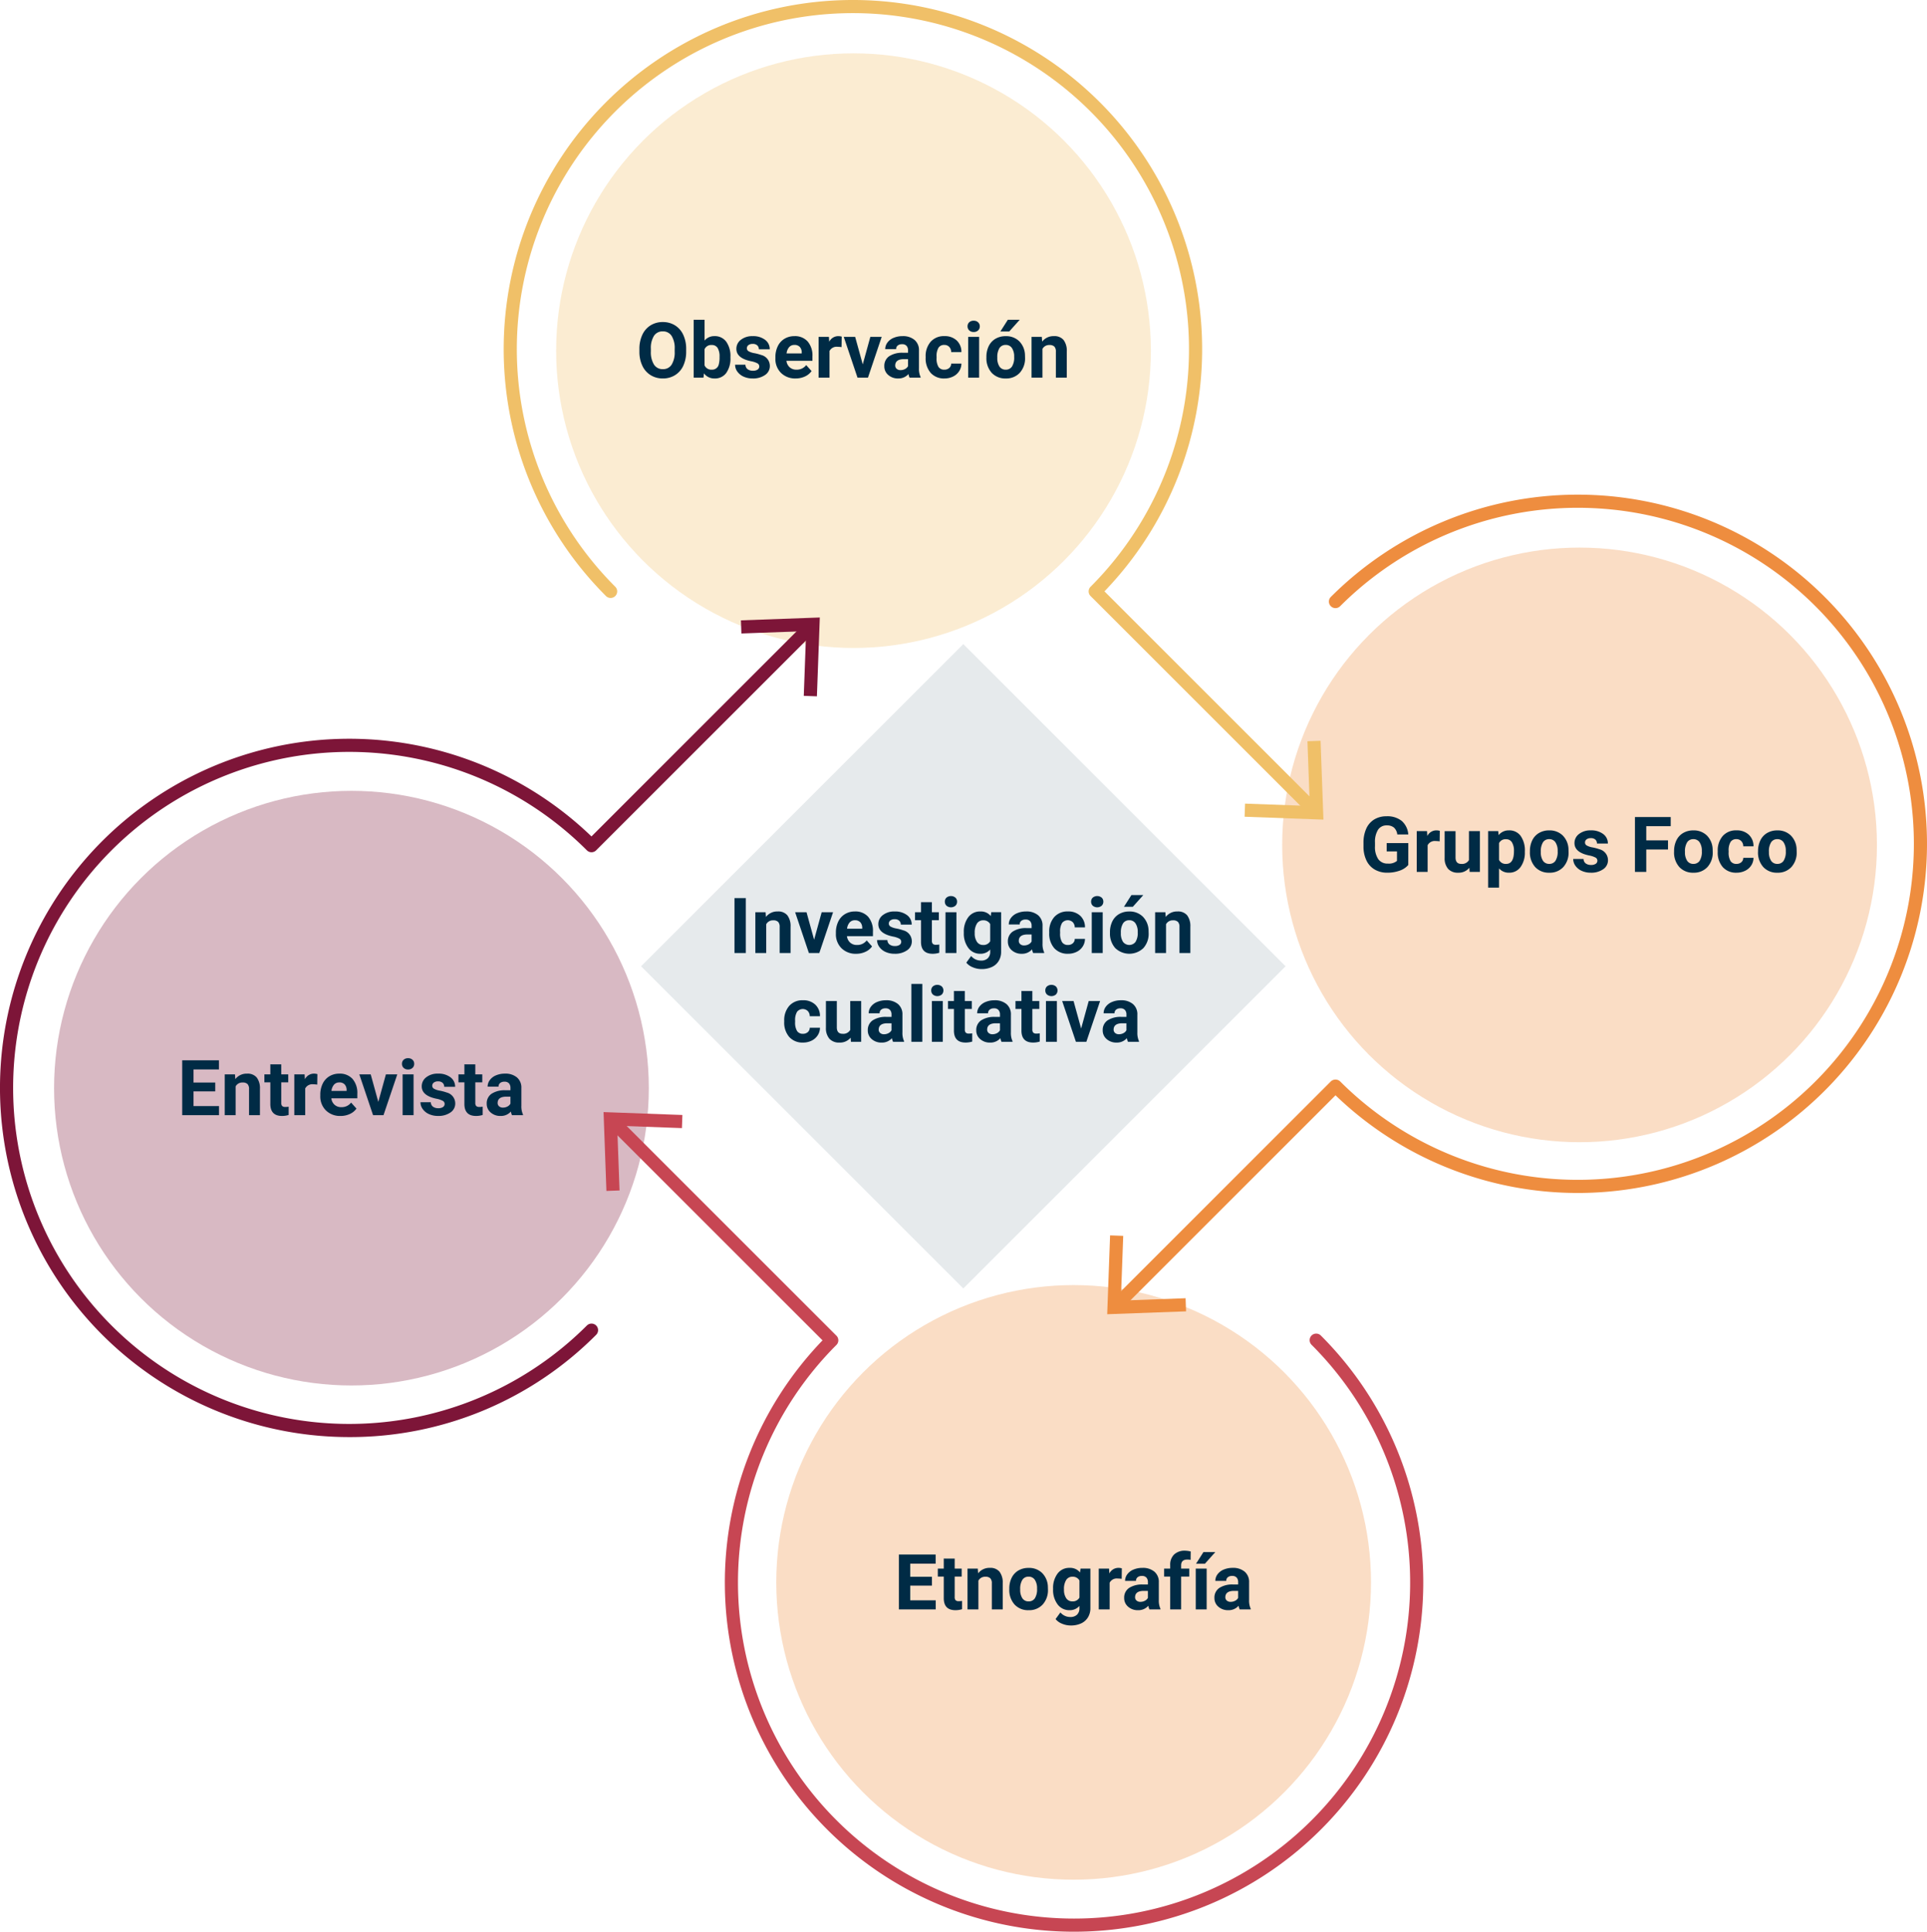 <svg xmlns="http://www.w3.org/2000/svg" width="498.962" height="500.284" viewBox="0 0 498.962 500.284">
  <g id="Grupo_27389" data-name="Grupo 27389" transform="translate(-451 -4204.184)">
    <circle id="Elipse_909" data-name="Elipse 909" cx="77" cy="77" r="77" transform="translate(595 4218)" fill="#f0c068" opacity="0.3"/>
    <circle id="Elipse_910" data-name="Elipse 910" cx="77" cy="77" r="77" transform="translate(783 4346)" fill="#ee8d3f" opacity="0.3"/>
    <circle id="Elipse_911" data-name="Elipse 911" cx="77" cy="77" r="77" transform="translate(652 4537)" fill="#ee8d3f" opacity="0.3"/>
    <circle id="Elipse_912" data-name="Elipse 912" cx="77" cy="77" r="77" transform="translate(465 4409)" fill="#7d1538" opacity="0.3"/>
    <path id="Trazado_49741" data-name="Trazado 49741" d="M-43.33-6.787a8.583,8.583,0,0,1-.742,3.682A5.589,5.589,0,0,1-46.2-.664,5.875,5.875,0,0,1-49.365.2a5.915,5.915,0,0,1-3.154-.85,5.644,5.644,0,0,1-2.148-2.427,8.338,8.338,0,0,1-.771-3.628v-.7a8.538,8.538,0,0,1,.757-3.7,5.635,5.635,0,0,1,2.139-2.451,5.883,5.883,0,0,1,3.159-.854,5.883,5.883,0,0,1,3.159.854,5.635,5.635,0,0,1,2.139,2.451,8.514,8.514,0,0,1,.757,3.687ZM-46.3-7.432a5.984,5.984,0,0,0-.8-3.4,2.61,2.61,0,0,0-2.285-1.162,2.611,2.611,0,0,0-2.275,1.147,5.915,5.915,0,0,0-.811,3.364v.693a6.058,6.058,0,0,0,.8,3.379,2.6,2.6,0,0,0,2.3,1.2A2.579,2.579,0,0,0-47.1-3.364a6.023,6.023,0,0,0,.8-3.374Zm14.434,2.246a6.4,6.4,0,0,1-1.084,3.96A3.591,3.591,0,0,1-35.977.2a3.3,3.3,0,0,1-2.744-1.318L-38.848,0h-2.539V-15h2.822v5.381A3.214,3.214,0,0,1-36-10.762a3.62,3.62,0,0,1,3.032,1.421,6.408,6.408,0,0,1,1.1,4Zm-2.822-.205A4.2,4.2,0,0,0-35.2-7.729a1.717,1.717,0,0,0-1.514-.737,1.862,1.862,0,0,0-1.855,1.1v4.17A1.887,1.887,0,0,0-36.689-2.08a1.742,1.742,0,0,0,1.8-1.348A6.952,6.952,0,0,0-34.687-5.391ZM-24.4-2.92a.909.909,0,0,0-.513-.815,5.824,5.824,0,0,0-1.646-.532q-3.77-.791-3.77-3.2a2.9,2.9,0,0,1,1.167-2.349,4.708,4.708,0,0,1,3.052-.942,5.067,5.067,0,0,1,3.218.947,2.985,2.985,0,0,1,1.206,2.461h-2.822a1.366,1.366,0,0,0-.391-1,1.653,1.653,0,0,0-1.221-.4,1.689,1.689,0,0,0-1.1.322,1.017,1.017,0,0,0-.391.82.87.87,0,0,0,.444.757,4.571,4.571,0,0,0,1.5.5,12.244,12.244,0,0,1,1.777.474A2.92,2.92,0,0,1-21.66-3.037,2.756,2.756,0,0,1-22.9-.7,5.35,5.35,0,0,1-26.1.2a5.588,5.588,0,0,1-2.358-.474,3.957,3.957,0,0,1-1.616-1.3,3.018,3.018,0,0,1-.586-1.782h2.676a1.473,1.473,0,0,0,.557,1.152,2.208,2.208,0,0,0,1.387.4,2.044,2.044,0,0,0,1.226-.308A.957.957,0,0,0-24.4-2.92ZM-14.98.2A5.187,5.187,0,0,1-18.765-1.23a5.068,5.068,0,0,1-1.46-3.8V-5.3a6.383,6.383,0,0,1,.615-2.847,4.515,4.515,0,0,1,1.743-1.934,4.893,4.893,0,0,1,2.573-.679A4.385,4.385,0,0,1-11.88-9.395a5.555,5.555,0,0,1,1.245,3.877v1.152h-6.729a2.622,2.622,0,0,0,.825,1.66,2.5,2.5,0,0,0,1.743.625,3.046,3.046,0,0,0,2.549-1.182l1.387,1.553a4.237,4.237,0,0,1-1.719,1.4A5.639,5.639,0,0,1-14.98.2ZM-15.3-8.486a1.764,1.764,0,0,0-1.362.569,2.946,2.946,0,0,0-.669,1.628h3.926v-.226a2.1,2.1,0,0,0-.508-1.457A1.819,1.819,0,0,0-15.3-8.486ZM-3.1-7.92A7.667,7.667,0,0,0-4.111-8a2.067,2.067,0,0,0-2.1,1.084V0H-9.033V-10.566h2.666l.078,1.26a2.615,2.615,0,0,1,2.354-1.455,2.957,2.957,0,0,1,.879.127ZM2.393-3.447l1.963-7.119H7.3L3.74,0h-2.7L-2.52-10.566H.43ZM14.521,0a3.134,3.134,0,0,1-.283-.947A3.415,3.415,0,0,1,11.572.2,3.752,3.752,0,0,1,9-.7,2.89,2.89,0,0,1,7.979-2.969,2.986,2.986,0,0,1,9.224-5.547a6.144,6.144,0,0,1,3.6-.908h1.3v-.605a1.741,1.741,0,0,0-.376-1.172,1.479,1.479,0,0,0-1.187-.439,1.682,1.682,0,0,0-1.118.342,1.161,1.161,0,0,0-.405.938H8.213a2.835,2.835,0,0,1,.566-1.7,3.744,3.744,0,0,1,1.6-1.226,5.837,5.837,0,0,1,2.324-.444,4.611,4.611,0,0,1,3.1.981,3.433,3.433,0,0,1,1.147,2.759v4.58a5.052,5.052,0,0,0,.42,2.275V0ZM12.188-1.963a2.431,2.431,0,0,0,1.152-.278,1.828,1.828,0,0,0,.781-.747V-4.8H13.066q-2.119,0-2.256,1.465l-.01.166a1.13,1.13,0,0,0,.371.869A1.441,1.441,0,0,0,12.188-1.963ZM23.516-2.08a1.851,1.851,0,0,0,1.27-.43,1.506,1.506,0,0,0,.508-1.143h2.646a3.62,3.62,0,0,1-.586,1.968A3.866,3.866,0,0,1,25.776-.3,4.936,4.936,0,0,1,23.564.2a4.587,4.587,0,0,1-3.574-1.44,5.7,5.7,0,0,1-1.309-3.979V-5.41a5.635,5.635,0,0,1,1.3-3.9,4.534,4.534,0,0,1,3.564-1.455,4.444,4.444,0,0,1,3.179,1.128,3.994,3.994,0,0,1,1.216,3H25.293a1.939,1.939,0,0,0-.508-1.34A1.693,1.693,0,0,0,23.5-8.486a1.7,1.7,0,0,0-1.489.719,4.166,4.166,0,0,0-.5,2.333v.293A4.219,4.219,0,0,0,22-2.794,1.721,1.721,0,0,0,23.516-2.08ZM32.529,0H29.7V-10.566h2.832Zm-3-13.3a1.39,1.39,0,0,1,.425-1.045,1.6,1.6,0,0,1,1.157-.41,1.6,1.6,0,0,1,1.152.41A1.382,1.382,0,0,1,32.7-13.3a1.386,1.386,0,0,1-.435,1.055,1.6,1.6,0,0,1-1.147.41,1.6,1.6,0,0,1-1.147-.41A1.386,1.386,0,0,1,29.531-13.3Zm4.883,7.92a6.267,6.267,0,0,1,.605-2.8,4.432,4.432,0,0,1,1.743-1.9,5.086,5.086,0,0,1,2.642-.674A4.812,4.812,0,0,1,42.9-9.453,5.252,5.252,0,0,1,44.4-5.9l.02.723a5.523,5.523,0,0,1-1.357,3.9A4.718,4.718,0,0,1,39.424.2,4.742,4.742,0,0,1,35.776-1.27a5.62,5.62,0,0,1-1.362-3.984Zm2.822.2a3.95,3.95,0,0,0,.566,2.3,1.868,1.868,0,0,0,1.621.8,1.873,1.873,0,0,0,1.6-.787A4.322,4.322,0,0,0,41.6-5.386a3.91,3.91,0,0,0-.576-2.289A1.873,1.873,0,0,0,39.4-8.486a1.842,1.842,0,0,0-1.6.807A4.395,4.395,0,0,0,37.236-5.181ZM39.961-15h3.076l-2.705,3.027H38.037Zm8.8,4.434.088,1.221a3.689,3.689,0,0,1,3.037-1.416,3.066,3.066,0,0,1,2.5.986,4.6,4.6,0,0,1,.84,2.949V0H52.4V-6.758a1.831,1.831,0,0,0-.391-1.3,1.749,1.749,0,0,0-1.3-.405,1.942,1.942,0,0,0-1.787,1.016V0H46.1V-10.566Z" transform="translate(672 4302)" fill="#002b45"/>
    <path id="Trazado_49738" data-name="Trazado 49738" d="M-44.351-1.8a5.085,5.085,0,0,1-2.236,1.47A9.365,9.365,0,0,1-49.79.2,6.345,6.345,0,0,1-53.027-.61a5.374,5.374,0,0,1-2.148-2.339,8.232,8.232,0,0,1-.776-3.6V-7.52a8.742,8.742,0,0,1,.718-3.687,5.31,5.31,0,0,1,2.07-2.383A5.964,5.964,0,0,1-50-14.414a5.939,5.939,0,0,1,3.955,1.206A5.154,5.154,0,0,1-44.351-9.7H-47.2a2.835,2.835,0,0,0-.864-1.787,2.76,2.76,0,0,0-1.841-.566,2.6,2.6,0,0,0-2.275,1.123,5.905,5.905,0,0,0-.791,3.34v.908a5.622,5.622,0,0,0,.85,3.379,2.909,2.909,0,0,0,2.49,1.143,3.25,3.25,0,0,0,2.354-.7V-5.312h-2.666V-7.471h5.6Zm8.125-6.123A7.667,7.667,0,0,0-37.241-8a2.067,2.067,0,0,0-2.1,1.084V0h-2.822V-10.566H-39.5l.078,1.26a2.615,2.615,0,0,1,2.354-1.455,2.957,2.957,0,0,1,.879.127Zm7.686,6.846A3.539,3.539,0,0,1-31.431.2a3.338,3.338,0,0,1-2.593-.977,4.169,4.169,0,0,1-.913-2.861v-6.924h2.822v6.834q0,1.652,1.5,1.652a2.038,2.038,0,0,0,1.973-1v-7.489h2.832V0h-2.656Zm14.375-4.111a6.337,6.337,0,0,1-1.108,3.911A3.554,3.554,0,0,1-18.267.2,3.292,3.292,0,0,1-20.854-.918v4.98h-2.822V-10.566h2.617l.1,1.035a3.317,3.317,0,0,1,2.676-1.23,3.578,3.578,0,0,1,3.037,1.445,6.509,6.509,0,0,1,1.084,3.984Zm-2.822-.205a4.159,4.159,0,0,0-.522-2.275,1.7,1.7,0,0,0-1.519-.8,1.848,1.848,0,0,0-1.826,1.016v4.326A1.879,1.879,0,0,0-19.009-2.08Q-16.987-2.08-16.987-5.391Zm4.131.01a6.267,6.267,0,0,1,.605-2.8,4.432,4.432,0,0,1,1.743-1.9,5.086,5.086,0,0,1,2.642-.674A4.812,4.812,0,0,1-4.375-9.453,5.252,5.252,0,0,1-2.866-5.9l.02.723A5.523,5.523,0,0,1-4.2-1.274,4.718,4.718,0,0,1-7.847.2,4.742,4.742,0,0,1-11.494-1.27a5.62,5.62,0,0,1-1.362-3.984Zm2.822.2a3.95,3.95,0,0,0,.566,2.3,1.868,1.868,0,0,0,1.621.8,1.873,1.873,0,0,0,1.6-.787,4.322,4.322,0,0,0,.576-2.518,3.91,3.91,0,0,0-.576-2.289,1.873,1.873,0,0,0-1.621-.812,1.842,1.842,0,0,0-1.6.807A4.395,4.395,0,0,0-10.034-5.181ZM4.614-2.92A.909.909,0,0,0,4.1-3.735a5.824,5.824,0,0,0-1.646-.532q-3.77-.791-3.77-3.2A2.9,2.9,0,0,1-.146-9.819a4.708,4.708,0,0,1,3.052-.942,5.067,5.067,0,0,1,3.218.947A2.985,2.985,0,0,1,7.329-7.354H4.507a1.366,1.366,0,0,0-.391-1A1.653,1.653,0,0,0,2.9-8.75a1.689,1.689,0,0,0-1.1.322,1.017,1.017,0,0,0-.391.82.87.87,0,0,0,.444.757,4.571,4.571,0,0,0,1.5.5,12.244,12.244,0,0,1,1.777.474A2.92,2.92,0,0,1,7.358-3.037,2.756,2.756,0,0,1,6.118-.7,5.35,5.35,0,0,1,2.915.2,5.588,5.588,0,0,1,.557-.278a3.957,3.957,0,0,1-1.616-1.3,3.018,3.018,0,0,1-.586-1.782H1.03a1.473,1.473,0,0,0,.557,1.152,2.208,2.208,0,0,0,1.387.4A2.044,2.044,0,0,0,4.2-2.114.957.957,0,0,0,4.614-2.92ZM22.9-5.811H17.271V0h-2.93V-14.219H23.6v2.373H17.271v3.672H22.9Zm1.572.43a6.266,6.266,0,0,1,.605-2.8,4.432,4.432,0,0,1,1.743-1.9,5.086,5.086,0,0,1,2.642-.674,4.812,4.812,0,0,1,3.491,1.309A5.252,5.252,0,0,1,34.458-5.9l.02.723a5.523,5.523,0,0,1-1.357,3.9A4.718,4.718,0,0,1,29.478.2,4.742,4.742,0,0,1,25.83-1.27a5.62,5.62,0,0,1-1.362-3.984Zm2.822.2a3.95,3.95,0,0,0,.566,2.3,1.868,1.868,0,0,0,1.621.8,1.873,1.873,0,0,0,1.6-.787,4.322,4.322,0,0,0,.576-2.518,3.91,3.91,0,0,0-.576-2.289,1.873,1.873,0,0,0-1.621-.812,1.842,1.842,0,0,0-1.6.807A4.395,4.395,0,0,0,27.29-5.181Zm13.32,3.1a1.851,1.851,0,0,0,1.27-.43,1.506,1.506,0,0,0,.508-1.143h2.646a3.62,3.62,0,0,1-.586,1.968A3.866,3.866,0,0,1,42.871-.3,4.936,4.936,0,0,1,40.659.2a4.587,4.587,0,0,1-3.574-1.44,5.7,5.7,0,0,1-1.309-3.979V-5.41a5.635,5.635,0,0,1,1.3-3.9,4.534,4.534,0,0,1,3.564-1.455,4.444,4.444,0,0,1,3.179,1.128,3.994,3.994,0,0,1,1.216,3H42.388a1.939,1.939,0,0,0-.508-1.34,1.693,1.693,0,0,0-1.289-.515,1.7,1.7,0,0,0-1.489.719,4.166,4.166,0,0,0-.5,2.333v.293a4.219,4.219,0,0,0,.5,2.347A1.721,1.721,0,0,0,40.61-2.08Zm5.6-3.3a6.267,6.267,0,0,1,.605-2.8,4.432,4.432,0,0,1,1.743-1.9,5.086,5.086,0,0,1,2.642-.674,4.812,4.812,0,0,1,3.491,1.309A5.252,5.252,0,0,1,56.2-5.9l.02.723a5.523,5.523,0,0,1-1.357,3.9A4.718,4.718,0,0,1,51.216.2,4.742,4.742,0,0,1,47.568-1.27a5.62,5.62,0,0,1-1.362-3.984Zm2.822.2a3.95,3.95,0,0,0,.566,2.3,1.868,1.868,0,0,0,1.621.8,1.873,1.873,0,0,0,1.6-.787,4.322,4.322,0,0,0,.576-2.518,3.91,3.91,0,0,0-.576-2.289A1.873,1.873,0,0,0,51.2-8.486a1.842,1.842,0,0,0-1.6.807A4.395,4.395,0,0,0,49.028-5.181Z" transform="translate(860 4430)" fill="#002b45"/>
    <path id="Trazado_49739" data-name="Trazado 49739" d="M-36.689-6.162h-5.625v3.809h6.6V0h-9.531V-14.219h9.512v2.373h-6.582v3.389h5.625Zm5.889-7v2.6h1.807V-8.5H-30.8v5.273a1.259,1.259,0,0,0,.225.84,1.128,1.128,0,0,0,.859.254,4.5,4.5,0,0,0,.83-.068V-.059A5.81,5.81,0,0,1-30.6.2q-2.969,0-3.027-3V-8.5h-1.543v-2.07h1.543v-2.6Zm5.977,2.6.088,1.221A3.689,3.689,0,0,1-21.7-10.762a3.066,3.066,0,0,1,2.5.986,4.6,4.6,0,0,1,.84,2.949V0h-2.822V-6.758a1.831,1.831,0,0,0-.391-1.3,1.749,1.749,0,0,0-1.3-.405,1.942,1.942,0,0,0-1.787,1.016V0H-27.48V-10.566Zm8.164,5.186a6.266,6.266,0,0,1,.605-2.8,4.432,4.432,0,0,1,1.743-1.9,5.086,5.086,0,0,1,2.642-.674A4.812,4.812,0,0,1-8.179-9.453,5.252,5.252,0,0,1-6.67-5.9l.02.723a5.523,5.523,0,0,1-1.357,3.9A4.718,4.718,0,0,1-11.65.2,4.742,4.742,0,0,1-15.3-1.27,5.62,5.62,0,0,1-16.66-5.254Zm2.822.2a3.95,3.95,0,0,0,.566,2.3,1.868,1.868,0,0,0,1.621.8,1.873,1.873,0,0,0,1.6-.787,4.322,4.322,0,0,0,.576-2.518,3.91,3.91,0,0,0-.576-2.289,1.873,1.873,0,0,0-1.621-.812,1.842,1.842,0,0,0-1.6.807A4.395,4.395,0,0,0-13.838-5.181Zm8.516-.181A6.193,6.193,0,0,1-4.165-9.277a3.75,3.75,0,0,1,3.12-1.484A3.289,3.289,0,0,1,1.66-9.57l.117-1H4.336V-.352a4.516,4.516,0,0,1-.63,2.412A4.045,4.045,0,0,1,1.934,3.623,6.231,6.231,0,0,1-.742,4.16,5.794,5.794,0,0,1-3.008,3.7a4.021,4.021,0,0,1-1.67-1.2L-3.428.781A3.306,3.306,0,0,0-.869,1.963a2.42,2.42,0,0,0,1.748-.6A2.253,2.253,0,0,0,1.5-.342V-.908A3.264,3.264,0,0,1-1.064.2,3.74,3.74,0,0,1-4.146-1.294a6.191,6.191,0,0,1-1.177-3.95Zm2.822.21A3.856,3.856,0,0,0-1.924-2.9,1.833,1.833,0,0,0-.342-2.08,1.96,1.96,0,0,0,1.5-3.048V-7.5A1.955,1.955,0,0,0-.322-8.467a1.844,1.844,0,0,0-1.6.831A4.346,4.346,0,0,0-2.5-5.151ZM12.441-7.92A7.667,7.667,0,0,0,11.426-8a2.067,2.067,0,0,0-2.1,1.084V0H6.5V-10.566H9.17l.078,1.26A2.615,2.615,0,0,1,11.6-10.762a2.957,2.957,0,0,1,.879.127ZM19.629,0a3.134,3.134,0,0,1-.283-.947A3.415,3.415,0,0,1,16.68.2a3.752,3.752,0,0,1-2.573-.9,2.89,2.89,0,0,1-1.021-2.266,2.986,2.986,0,0,1,1.245-2.578,6.144,6.144,0,0,1,3.6-.908h1.3v-.605a1.741,1.741,0,0,0-.376-1.172,1.479,1.479,0,0,0-1.187-.439,1.682,1.682,0,0,0-1.118.342,1.161,1.161,0,0,0-.405.938H13.32a2.835,2.835,0,0,1,.566-1.7,3.744,3.744,0,0,1,1.6-1.226,5.837,5.837,0,0,1,2.324-.444,4.611,4.611,0,0,1,3.1.981,3.433,3.433,0,0,1,1.147,2.759v4.58a5.052,5.052,0,0,0,.42,2.275V0ZM17.295-1.963a2.431,2.431,0,0,0,1.152-.278,1.828,1.828,0,0,0,.781-.747V-4.8H18.174q-2.119,0-2.256,1.465l-.01.166a1.13,1.13,0,0,0,.371.869A1.441,1.441,0,0,0,17.295-1.963ZM25,0V-8.5H23.428v-2.07H25v-.9a3.648,3.648,0,0,1,1.021-2.759,3.952,3.952,0,0,1,2.856-.981,6.6,6.6,0,0,1,1.436.2l-.029,2.188a3.6,3.6,0,0,0-.859-.088q-1.592,0-1.592,1.494v.85h2.1V-8.5h-2.1V0Zm9.443,0H31.621V-10.566h2.822Zm-.83-14.854h3.076l-2.705,3.027H31.689ZM43,0a3.134,3.134,0,0,1-.283-.947A3.415,3.415,0,0,1,40.049.2a3.752,3.752,0,0,1-2.573-.9,2.89,2.89,0,0,1-1.021-2.266A2.986,2.986,0,0,1,37.7-5.547a6.144,6.144,0,0,1,3.6-.908h1.3v-.605a1.741,1.741,0,0,0-.376-1.172,1.479,1.479,0,0,0-1.187-.439,1.682,1.682,0,0,0-1.118.342,1.161,1.161,0,0,0-.405.938H36.689a2.835,2.835,0,0,1,.566-1.7,3.744,3.744,0,0,1,1.6-1.226,5.837,5.837,0,0,1,2.324-.444,4.611,4.611,0,0,1,3.1.981A3.433,3.433,0,0,1,45.43-7.021v4.58a5.052,5.052,0,0,0,.42,2.275V0ZM40.664-1.963a2.431,2.431,0,0,0,1.152-.278,1.828,1.828,0,0,0,.781-.747V-4.8H41.543q-2.119,0-2.256,1.465l-.01.166a1.13,1.13,0,0,0,.371.869A1.441,1.441,0,0,0,40.664-1.963Z" transform="translate(729 4621)" fill="#002b45"/>
    <path id="Trazado_49742" data-name="Trazado 49742" d="M-35.264-6.162h-5.625v3.809h6.6V0h-9.531V-14.219h9.512v2.373h-6.582v3.389h5.625Zm5.107-4.4.088,1.221a3.689,3.689,0,0,1,3.037-1.416,3.066,3.066,0,0,1,2.5.986,4.6,4.6,0,0,1,.84,2.949V0h-2.822V-6.758a1.831,1.831,0,0,0-.391-1.3,1.749,1.749,0,0,0-1.3-.405A1.942,1.942,0,0,0-29.99-7.451V0h-2.822V-10.566Zm11.982-2.6v2.6h1.807V-8.5h-1.807v5.273a1.259,1.259,0,0,0,.225.84,1.128,1.128,0,0,0,.859.254,4.5,4.5,0,0,0,.83-.068V-.059A5.81,5.81,0,0,1-17.969.2Q-20.937.2-21-2.8V-8.5h-1.543v-2.07H-21v-2.6ZM-8.857-7.92A7.667,7.667,0,0,0-9.873-8a2.067,2.067,0,0,0-2.1,1.084V0h-2.822V-10.566h2.666l.078,1.26A2.615,2.615,0,0,1-9.7-10.762a2.957,2.957,0,0,1,.879.127ZM-2.822.2A5.187,5.187,0,0,1-6.606-1.23a5.068,5.068,0,0,1-1.46-3.8V-5.3a6.383,6.383,0,0,1,.615-2.847,4.515,4.515,0,0,1,1.743-1.934,4.893,4.893,0,0,1,2.573-.679A4.385,4.385,0,0,1,.278-9.395,5.555,5.555,0,0,1,1.523-5.518v1.152H-5.205a2.622,2.622,0,0,0,.825,1.66,2.5,2.5,0,0,0,1.743.625A3.046,3.046,0,0,0-.088-3.262L1.3-1.709A4.237,4.237,0,0,1-.42-.308,5.639,5.639,0,0,1-2.822.2Zm-.322-8.682a1.764,1.764,0,0,0-1.362.569,2.946,2.946,0,0,0-.669,1.628H-1.25v-.226a2.1,2.1,0,0,0-.508-1.457A1.819,1.819,0,0,0-3.145-8.486Zm10.1,5.039,1.963-7.119h2.949L8.3,0h-2.7L2.041-10.566H4.99ZM16.084,0H13.252V-10.566h2.832Zm-3-13.3a1.39,1.39,0,0,1,.425-1.045,1.6,1.6,0,0,1,1.157-.41,1.6,1.6,0,0,1,1.152.41,1.382,1.382,0,0,1,.43,1.045,1.386,1.386,0,0,1-.435,1.055,1.6,1.6,0,0,1-1.147.41,1.6,1.6,0,0,1-1.147-.41A1.386,1.386,0,0,1,13.086-13.3ZM24.131-2.92a.909.909,0,0,0-.513-.815,5.824,5.824,0,0,0-1.646-.532q-3.77-.791-3.77-3.2A2.9,2.9,0,0,1,19.37-9.819a4.708,4.708,0,0,1,3.052-.942,5.067,5.067,0,0,1,3.218.947,2.985,2.985,0,0,1,1.206,2.461H24.023a1.366,1.366,0,0,0-.391-1,1.653,1.653,0,0,0-1.221-.4,1.689,1.689,0,0,0-1.1.322,1.017,1.017,0,0,0-.391.82.87.87,0,0,0,.444.757,4.571,4.571,0,0,0,1.5.5,12.244,12.244,0,0,1,1.777.474,2.92,2.92,0,0,1,2.236,2.842A2.756,2.756,0,0,1,25.635-.7a5.35,5.35,0,0,1-3.2.894,5.588,5.588,0,0,1-2.358-.474,3.957,3.957,0,0,1-1.616-1.3,3.018,3.018,0,0,1-.586-1.782h2.676A1.473,1.473,0,0,0,21.1-2.207a2.208,2.208,0,0,0,1.387.4,2.044,2.044,0,0,0,1.226-.308A.957.957,0,0,0,24.131-2.92ZM32.07-13.164v2.6h1.807V-8.5H32.07v5.273a1.259,1.259,0,0,0,.225.84,1.128,1.128,0,0,0,.859.254,4.5,4.5,0,0,0,.83-.068V-.059A5.81,5.81,0,0,1,32.275.2q-2.969,0-3.027-3V-8.5H27.705v-2.07h1.543v-2.6ZM41.572,0a3.134,3.134,0,0,1-.283-.947A3.415,3.415,0,0,1,38.623.2,3.752,3.752,0,0,1,36.05-.7a2.89,2.89,0,0,1-1.021-2.266,2.986,2.986,0,0,1,1.245-2.578,6.144,6.144,0,0,1,3.6-.908h1.3v-.605A1.741,1.741,0,0,0,40.8-8.232a1.479,1.479,0,0,0-1.187-.439,1.682,1.682,0,0,0-1.118.342,1.161,1.161,0,0,0-.405.938H35.264a2.835,2.835,0,0,1,.566-1.7,3.744,3.744,0,0,1,1.6-1.226,5.837,5.837,0,0,1,2.324-.444,4.611,4.611,0,0,1,3.1.981A3.433,3.433,0,0,1,44-7.021v4.58a5.052,5.052,0,0,0,.42,2.275V0ZM39.238-1.963a2.431,2.431,0,0,0,1.152-.278,1.828,1.828,0,0,0,.781-.747V-4.8H40.117Q38-4.8,37.861-3.34l-.01.166a1.13,1.13,0,0,0,.371.869A1.441,1.441,0,0,0,39.238-1.963Z" transform="translate(542 4493)" fill="#002b45"/>
    <g id="Grupo_27388" data-name="Grupo 27388" transform="translate(325.7 4191.719)">
      <g id="Grupo_21029" data-name="Grupo 21029" transform="translate(125.3 12.465)">
        <g id="Grupo_21028" data-name="Grupo 21028">
          <g id="Grupo_21018" data-name="Grupo 21018" transform="translate(130.422)">
            <g id="Grupo_21016" data-name="Grupo 21016">
              <path id="Trazado_19381" data-name="Trazado 19381" d="M403.214,223.821a1.7,1.7,0,0,1-1.2-.5L345.519,166.83a1.7,1.7,0,0,1,0-2.406,87.024,87.024,0,1,0-123.07,0,1.7,1.7,0,0,1-2.406,2.406,90.426,90.426,0,1,1,129.073-1.213l55.3,55.3a1.7,1.7,0,0,1-1.2,2.9Z" transform="translate(-193.559 -12.465)" fill="#f0c068"/>
            </g>
            <g id="Grupo_21017" data-name="Grupo 21017" transform="translate(191.845 191.847)">
              <path id="Trazado_19382" data-name="Trazado 19382" d="M293.965,132.548l.121-3.4,16.763.614-.612-16.766,3.4-.121.741,20.419Z" transform="translate(-293.965 -112.872)" fill="#f0c068"/>
            </g>
          </g>
          <g id="Grupo_21021" data-name="Grupo 21021" transform="translate(286.694 128.105)">
            <g id="Grupo_21019" data-name="Grupo 21019" transform="translate(0.91)">
              <path id="Trazado_19383" data-name="Trazado 19383" d="M277.524,290.867a1.7,1.7,0,0,1-1.2-2.9l56.492-56.492a1.75,1.75,0,0,1,2.406,0,87.024,87.024,0,1,0,0-123.07A1.7,1.7,0,0,1,332.813,106a90.426,90.426,0,1,1,1.213,129.073l-55.3,55.3A1.7,1.7,0,0,1,277.524,290.867Z" transform="translate(-275.823 -79.511)" fill="#ee8d3f"/>
            </g>
            <g id="Grupo_21020" data-name="Grupo 21020" transform="translate(0 191.844)">
              <path id="Trazado_19384" data-name="Trazado 19384" d="M276.091,179.916l3.4.121-.615,16.764,16.766-.612.121,3.4-20.419.741Z" transform="translate(-275.347 -179.916)" fill="#ee8d3f"/>
            </g>
          </g>
          <g id="Grupo_21024" data-name="Grupo 21024" transform="translate(156.277 288.018)">
            <g id="Grupo_21022" data-name="Grupo 21022" transform="translate(0.906 0.91)">
              <path id="Trazado_19385" data-name="Trazado 19385" d="M328.495,375.037a90.425,90.425,0,0,1-65.132-153.152l-55.3-55.3a1.7,1.7,0,0,1,2.4-2.406l56.492,56.492a1.7,1.7,0,0,1,0,2.406,87.023,87.023,0,1,0,123.072,0,1.7,1.7,0,1,1,2.4-2.406,90.425,90.425,0,0,1-63.94,154.365Z" transform="translate(-207.565 -163.681)" fill="#c74653"/>
            </g>
            <g id="Grupo_21023" data-name="Grupo 21023">
              <path id="Trazado_19386" data-name="Trazado 19386" d="M227.507,163.948l-.121,3.4-16.764-.614.612,16.766-3.4.121-.741-20.419Z" transform="translate(-207.091 -163.204)" fill="#c74653"/>
            </g>
          </g>
          <g id="Grupo_21027" data-name="Grupo 21027" transform="translate(0 159.918)">
            <g id="Grupo_21025" data-name="Grupo 21025" transform="translate(0 0.906)">
              <path id="Trazado_19387" data-name="Trazado 19387" d="M215.726,307.993a90.427,90.427,0,1,1,62.726-155.56l55.3-55.3a1.7,1.7,0,0,1,2.406,2.406l-56.492,56.492a1.7,1.7,0,0,1-2.406,0,87.024,87.024,0,1,0,0,123.07,1.7,1.7,0,1,1,2.406,2.406A89.833,89.833,0,0,1,215.726,307.993Z" transform="translate(-125.3 -96.635)" fill="#7d1538"/>
            </g>
            <g id="Grupo_21026" data-name="Grupo 21026" transform="translate(191.848)">
              <path id="Trazado_19388" data-name="Trazado 19388" d="M245.383,116.578l-3.4-.121.614-16.764-16.766.612-.121-3.4,20.419-.741Z" transform="translate(-225.707 -96.161)" fill="#7d1538"/>
            </g>
          </g>
        </g>
      </g>
    </g>
    <rect id="Rectángulo_5068" data-name="Rectángulo 5068" width="118" height="118" transform="translate(617 4454.438) rotate(-45)" fill="#002b45" opacity="0.1"/>
    <path id="Trazado_49740" data-name="Trazado 49740" d="M7.111,19H4.182V4.781h2.93ZM12.238,8.434l.088,1.221a3.689,3.689,0,0,1,3.037-1.416,3.066,3.066,0,0,1,2.5.986,4.6,4.6,0,0,1,.84,2.949V19H15.881V12.242a1.831,1.831,0,0,0-.391-1.3,1.749,1.749,0,0,0-1.3-.405A1.942,1.942,0,0,0,12.4,11.549V19H9.582V8.434ZM24.8,15.553,26.76,8.434h2.949L26.145,19h-2.7L19.885,8.434h2.949ZM35.686,19.2A5.187,5.187,0,0,1,31.9,17.77a5.068,5.068,0,0,1-1.46-3.8V13.7a6.383,6.383,0,0,1,.615-2.847A4.515,4.515,0,0,1,32.8,8.917a4.893,4.893,0,0,1,2.573-.679,4.385,4.385,0,0,1,3.413,1.367,5.555,5.555,0,0,1,1.245,3.877v1.152H33.3a2.622,2.622,0,0,0,.825,1.66,2.5,2.5,0,0,0,1.743.625,3.046,3.046,0,0,0,2.549-1.182l1.387,1.553a4.237,4.237,0,0,1-1.719,1.4A5.639,5.639,0,0,1,35.686,19.2Zm-.322-8.682A1.764,1.764,0,0,0,34,11.083a2.946,2.946,0,0,0-.669,1.628h3.926v-.226a2.1,2.1,0,0,0-.508-1.457A1.819,1.819,0,0,0,35.363,10.514ZM47.355,16.08a.909.909,0,0,0-.513-.815,5.824,5.824,0,0,0-1.646-.532q-3.77-.791-3.77-3.2a2.9,2.9,0,0,1,1.167-2.349,4.708,4.708,0,0,1,3.052-.942,5.067,5.067,0,0,1,3.218.947,2.985,2.985,0,0,1,1.206,2.461H47.248a1.366,1.366,0,0,0-.391-1,1.653,1.653,0,0,0-1.221-.4,1.689,1.689,0,0,0-1.1.322,1.017,1.017,0,0,0-.391.82.87.87,0,0,0,.444.757,4.571,4.571,0,0,0,1.5.5,12.244,12.244,0,0,1,1.777.474A2.92,2.92,0,0,1,50.1,15.963a2.756,2.756,0,0,1-1.24,2.339,5.35,5.35,0,0,1-3.2.894,5.588,5.588,0,0,1-2.358-.474,3.957,3.957,0,0,1-1.616-1.3,3.018,3.018,0,0,1-.586-1.782h2.676a1.473,1.473,0,0,0,.557,1.152,2.208,2.208,0,0,0,1.387.4,2.044,2.044,0,0,0,1.226-.308A.957.957,0,0,0,47.355,16.08ZM55.295,5.836v2.6H57.1V10.5H55.295v5.273a1.259,1.259,0,0,0,.225.84,1.128,1.128,0,0,0,.859.254,4.5,4.5,0,0,0,.83-.068v2.139A5.81,5.81,0,0,1,55.5,19.2q-2.969,0-3.027-3V10.5H50.93V8.434h1.543v-2.6ZM61.652,19H58.82V8.434h2.832Zm-3-13.3a1.39,1.39,0,0,1,.425-1.045,1.831,1.831,0,0,1,2.31,0,1.382,1.382,0,0,1,.43,1.045,1.386,1.386,0,0,1-.435,1.055,1.81,1.81,0,0,1-2.295,0A1.386,1.386,0,0,1,58.654,5.7Zm4.912,7.939a6.193,6.193,0,0,1,1.157-3.916,3.75,3.75,0,0,1,3.12-1.484A3.289,3.289,0,0,1,70.549,9.43l.117-1h2.559V18.648a4.516,4.516,0,0,1-.63,2.412,4.045,4.045,0,0,1-1.772,1.563,6.231,6.231,0,0,1-2.676.537,5.794,5.794,0,0,1-2.266-.464,4.021,4.021,0,0,1-1.67-1.2l1.25-1.719a3.306,3.306,0,0,0,2.559,1.182,2.42,2.42,0,0,0,1.748-.6,2.253,2.253,0,0,0,.625-1.7v-.566a3.264,3.264,0,0,1-2.568,1.1,3.74,3.74,0,0,1-3.081-1.489,6.191,6.191,0,0,1-1.177-3.95Zm2.822.21a3.856,3.856,0,0,0,.576,2.254,1.833,1.833,0,0,0,1.582.817,1.96,1.96,0,0,0,1.846-.968V11.5a1.955,1.955,0,0,0-1.826-.968,1.844,1.844,0,0,0-1.6.831A4.346,4.346,0,0,0,66.389,13.849ZM81.516,19a3.134,3.134,0,0,1-.283-.947A3.415,3.415,0,0,1,78.566,19.2a3.752,3.752,0,0,1-2.573-.9,2.89,2.89,0,0,1-1.021-2.266,2.986,2.986,0,0,1,1.245-2.578,6.144,6.144,0,0,1,3.6-.908h1.3v-.605a1.741,1.741,0,0,0-.376-1.172,1.479,1.479,0,0,0-1.187-.439,1.682,1.682,0,0,0-1.118.342,1.161,1.161,0,0,0-.405.938H75.207a2.835,2.835,0,0,1,.566-1.7,3.744,3.744,0,0,1,1.6-1.226A5.837,5.837,0,0,1,79.7,8.238a4.611,4.611,0,0,1,3.1.981,3.433,3.433,0,0,1,1.147,2.759v4.58a5.052,5.052,0,0,0,.42,2.275V19Zm-2.334-1.963a2.431,2.431,0,0,0,1.152-.278,1.828,1.828,0,0,0,.781-.747V14.2H80.061q-2.119,0-2.256,1.465l-.01.166a1.13,1.13,0,0,0,.371.869A1.441,1.441,0,0,0,79.182,17.037ZM90.51,16.92a1.851,1.851,0,0,0,1.27-.43,1.506,1.506,0,0,0,.508-1.143h2.646a3.62,3.62,0,0,1-.586,1.968A3.866,3.866,0,0,1,92.771,18.7a4.936,4.936,0,0,1-2.212.493,4.587,4.587,0,0,1-3.574-1.44,5.7,5.7,0,0,1-1.309-3.979V13.59a5.635,5.635,0,0,1,1.3-3.9,4.534,4.534,0,0,1,3.564-1.455,4.444,4.444,0,0,1,3.179,1.128,3.994,3.994,0,0,1,1.216,3H92.287a1.939,1.939,0,0,0-.508-1.34,1.887,1.887,0,0,0-2.778.2,4.166,4.166,0,0,0-.5,2.333v.293a4.219,4.219,0,0,0,.5,2.347A1.721,1.721,0,0,0,90.51,16.92ZM99.523,19H96.691V8.434h2.832Zm-3-13.3a1.39,1.39,0,0,1,.425-1.045,1.831,1.831,0,0,1,2.31,0,1.382,1.382,0,0,1,.43,1.045,1.386,1.386,0,0,1-.435,1.055,1.81,1.81,0,0,1-2.295,0A1.386,1.386,0,0,1,96.525,5.7Zm4.883,7.92a6.266,6.266,0,0,1,.605-2.8,4.432,4.432,0,0,1,1.743-1.9,5.086,5.086,0,0,1,2.642-.674,4.812,4.812,0,0,1,3.491,1.309A5.252,5.252,0,0,1,111.4,13.1l.02.723a5.523,5.523,0,0,1-1.357,3.9,5.261,5.261,0,0,1-7.29,0,5.62,5.62,0,0,1-1.362-3.984Zm2.822.2a3.95,3.95,0,0,0,.566,2.3,2.035,2.035,0,0,0,3.223.01,4.322,4.322,0,0,0,.576-2.518,3.91,3.91,0,0,0-.576-2.289,1.873,1.873,0,0,0-1.621-.812,1.842,1.842,0,0,0-1.6.807A4.395,4.395,0,0,0,104.23,13.819ZM106.955,4h3.076l-2.705,3.027h-2.295Zm8.8,4.434.088,1.221a3.689,3.689,0,0,1,3.037-1.416,3.066,3.066,0,0,1,2.5.986,4.6,4.6,0,0,1,.84,2.949V19H119.4V12.242a1.831,1.831,0,0,0-.391-1.3,1.749,1.749,0,0,0-1.3-.405,1.942,1.942,0,0,0-1.787,1.016V19H113.1V8.434ZM21.892,39.92a1.851,1.851,0,0,0,1.27-.43,1.506,1.506,0,0,0,.508-1.143h2.646a3.62,3.62,0,0,1-.586,1.968A3.866,3.866,0,0,1,24.152,41.7a4.936,4.936,0,0,1-2.212.493,4.587,4.587,0,0,1-3.574-1.44,5.7,5.7,0,0,1-1.309-3.979V36.59a5.635,5.635,0,0,1,1.3-3.9,4.534,4.534,0,0,1,3.564-1.455A4.444,4.444,0,0,1,25.1,32.366a3.994,3.994,0,0,1,1.216,3H23.669a1.939,1.939,0,0,0-.508-1.34,1.887,1.887,0,0,0-2.778.2,4.166,4.166,0,0,0-.5,2.333v.293a4.219,4.219,0,0,0,.5,2.347A1.721,1.721,0,0,0,21.892,39.92Zm12.363,1.006a3.539,3.539,0,0,1-2.891,1.27,3.338,3.338,0,0,1-2.593-.977,4.169,4.169,0,0,1-.913-2.861V31.434h2.822v6.834q0,1.652,1.5,1.652a2.038,2.038,0,0,0,1.973-1V31.434h2.832V42H34.333ZM45.241,42a3.134,3.134,0,0,1-.283-.947A3.415,3.415,0,0,1,42.292,42.2a3.752,3.752,0,0,1-2.573-.9A2.89,2.89,0,0,1,38.7,39.031a2.986,2.986,0,0,1,1.245-2.578,6.144,6.144,0,0,1,3.6-.908h1.3v-.605a1.741,1.741,0,0,0-.376-1.172,1.479,1.479,0,0,0-1.187-.439,1.682,1.682,0,0,0-1.118.342,1.161,1.161,0,0,0-.405.938H38.933a2.835,2.835,0,0,1,.566-1.7,3.744,3.744,0,0,1,1.6-1.226,5.837,5.837,0,0,1,2.324-.444,4.611,4.611,0,0,1,3.1.981,3.433,3.433,0,0,1,1.147,2.759v4.58a5.052,5.052,0,0,0,.42,2.275V42Zm-2.334-1.963a2.431,2.431,0,0,0,1.152-.278,1.828,1.828,0,0,0,.781-.747V37.2H43.786q-2.119,0-2.256,1.465l-.01.166a1.13,1.13,0,0,0,.371.869A1.441,1.441,0,0,0,42.907,40.037ZM52.819,42H49.987V27h2.832Zm5.3,0H55.29V31.434h2.832Zm-3-13.3a1.39,1.39,0,0,1,.425-1.045,1.831,1.831,0,0,1,2.31,0,1.491,1.491,0,0,1,0,2.1,1.81,1.81,0,0,1-2.295,0A1.386,1.386,0,0,1,55.124,28.7Zm8.7.137v2.6h1.807V33.5H63.825v5.273a1.259,1.259,0,0,0,.225.84,1.128,1.128,0,0,0,.859.254,4.5,4.5,0,0,0,.83-.068v2.139a5.81,5.81,0,0,1-1.709.254q-2.969,0-3.027-3V33.5H59.46v-2.07H61v-2.6ZM73.327,42a3.134,3.134,0,0,1-.283-.947A3.415,3.415,0,0,1,70.378,42.2a3.752,3.752,0,0,1-2.573-.9,2.89,2.89,0,0,1-1.021-2.266,2.986,2.986,0,0,1,1.245-2.578,6.144,6.144,0,0,1,3.6-.908h1.3v-.605a1.741,1.741,0,0,0-.376-1.172,1.479,1.479,0,0,0-1.187-.439,1.682,1.682,0,0,0-1.118.342,1.161,1.161,0,0,0-.405.938H67.019a2.835,2.835,0,0,1,.566-1.7,3.744,3.744,0,0,1,1.6-1.226,5.837,5.837,0,0,1,2.324-.444,4.611,4.611,0,0,1,3.1.981,3.433,3.433,0,0,1,1.147,2.759v4.58a5.052,5.052,0,0,0,.42,2.275V42Zm-2.334-1.963a2.431,2.431,0,0,0,1.152-.278,1.828,1.828,0,0,0,.781-.747V37.2H71.872q-2.119,0-2.256,1.465l-.01.166a1.13,1.13,0,0,0,.371.869A1.441,1.441,0,0,0,70.993,40.037Zm10.313-11.2v2.6h1.807V33.5H81.306v5.273a1.259,1.259,0,0,0,.225.84,1.128,1.128,0,0,0,.859.254,4.5,4.5,0,0,0,.83-.068v2.139a5.81,5.81,0,0,1-1.709.254q-2.969,0-3.027-3V33.5H76.94v-2.07h1.543v-2.6ZM87.663,42H84.831V31.434h2.832Zm-3-13.3a1.39,1.39,0,0,1,.425-1.045,1.831,1.831,0,0,1,2.31,0,1.491,1.491,0,0,1,0,2.1,1.81,1.81,0,0,1-2.295,0A1.386,1.386,0,0,1,84.665,28.7Zm9.277,9.854,1.963-7.119h2.949L95.29,42h-2.7L89.03,31.434h2.949ZM106.071,42a3.134,3.134,0,0,1-.283-.947,3.415,3.415,0,0,1-2.666,1.143,3.752,3.752,0,0,1-2.573-.9,2.89,2.89,0,0,1-1.021-2.266,2.986,2.986,0,0,1,1.245-2.578,6.144,6.144,0,0,1,3.6-.908h1.3v-.605a1.741,1.741,0,0,0-.376-1.172,1.479,1.479,0,0,0-1.187-.439,1.682,1.682,0,0,0-1.118.342,1.161,1.161,0,0,0-.405.938H99.763a2.835,2.835,0,0,1,.566-1.7,3.744,3.744,0,0,1,1.6-1.226,5.837,5.837,0,0,1,2.324-.444,4.611,4.611,0,0,1,3.1.981,3.433,3.433,0,0,1,1.147,2.759v4.58a5.052,5.052,0,0,0,.42,2.275V42Zm-2.334-1.963a2.431,2.431,0,0,0,1.152-.278,1.828,1.828,0,0,0,.781-.747V37.2h-1.055q-2.119,0-2.256,1.465l-.01.166a1.13,1.13,0,0,0,.371.869A1.441,1.441,0,0,0,103.737,40.037Z" transform="translate(637 4432)" fill="#002b45"/>
  </g>
</svg>
